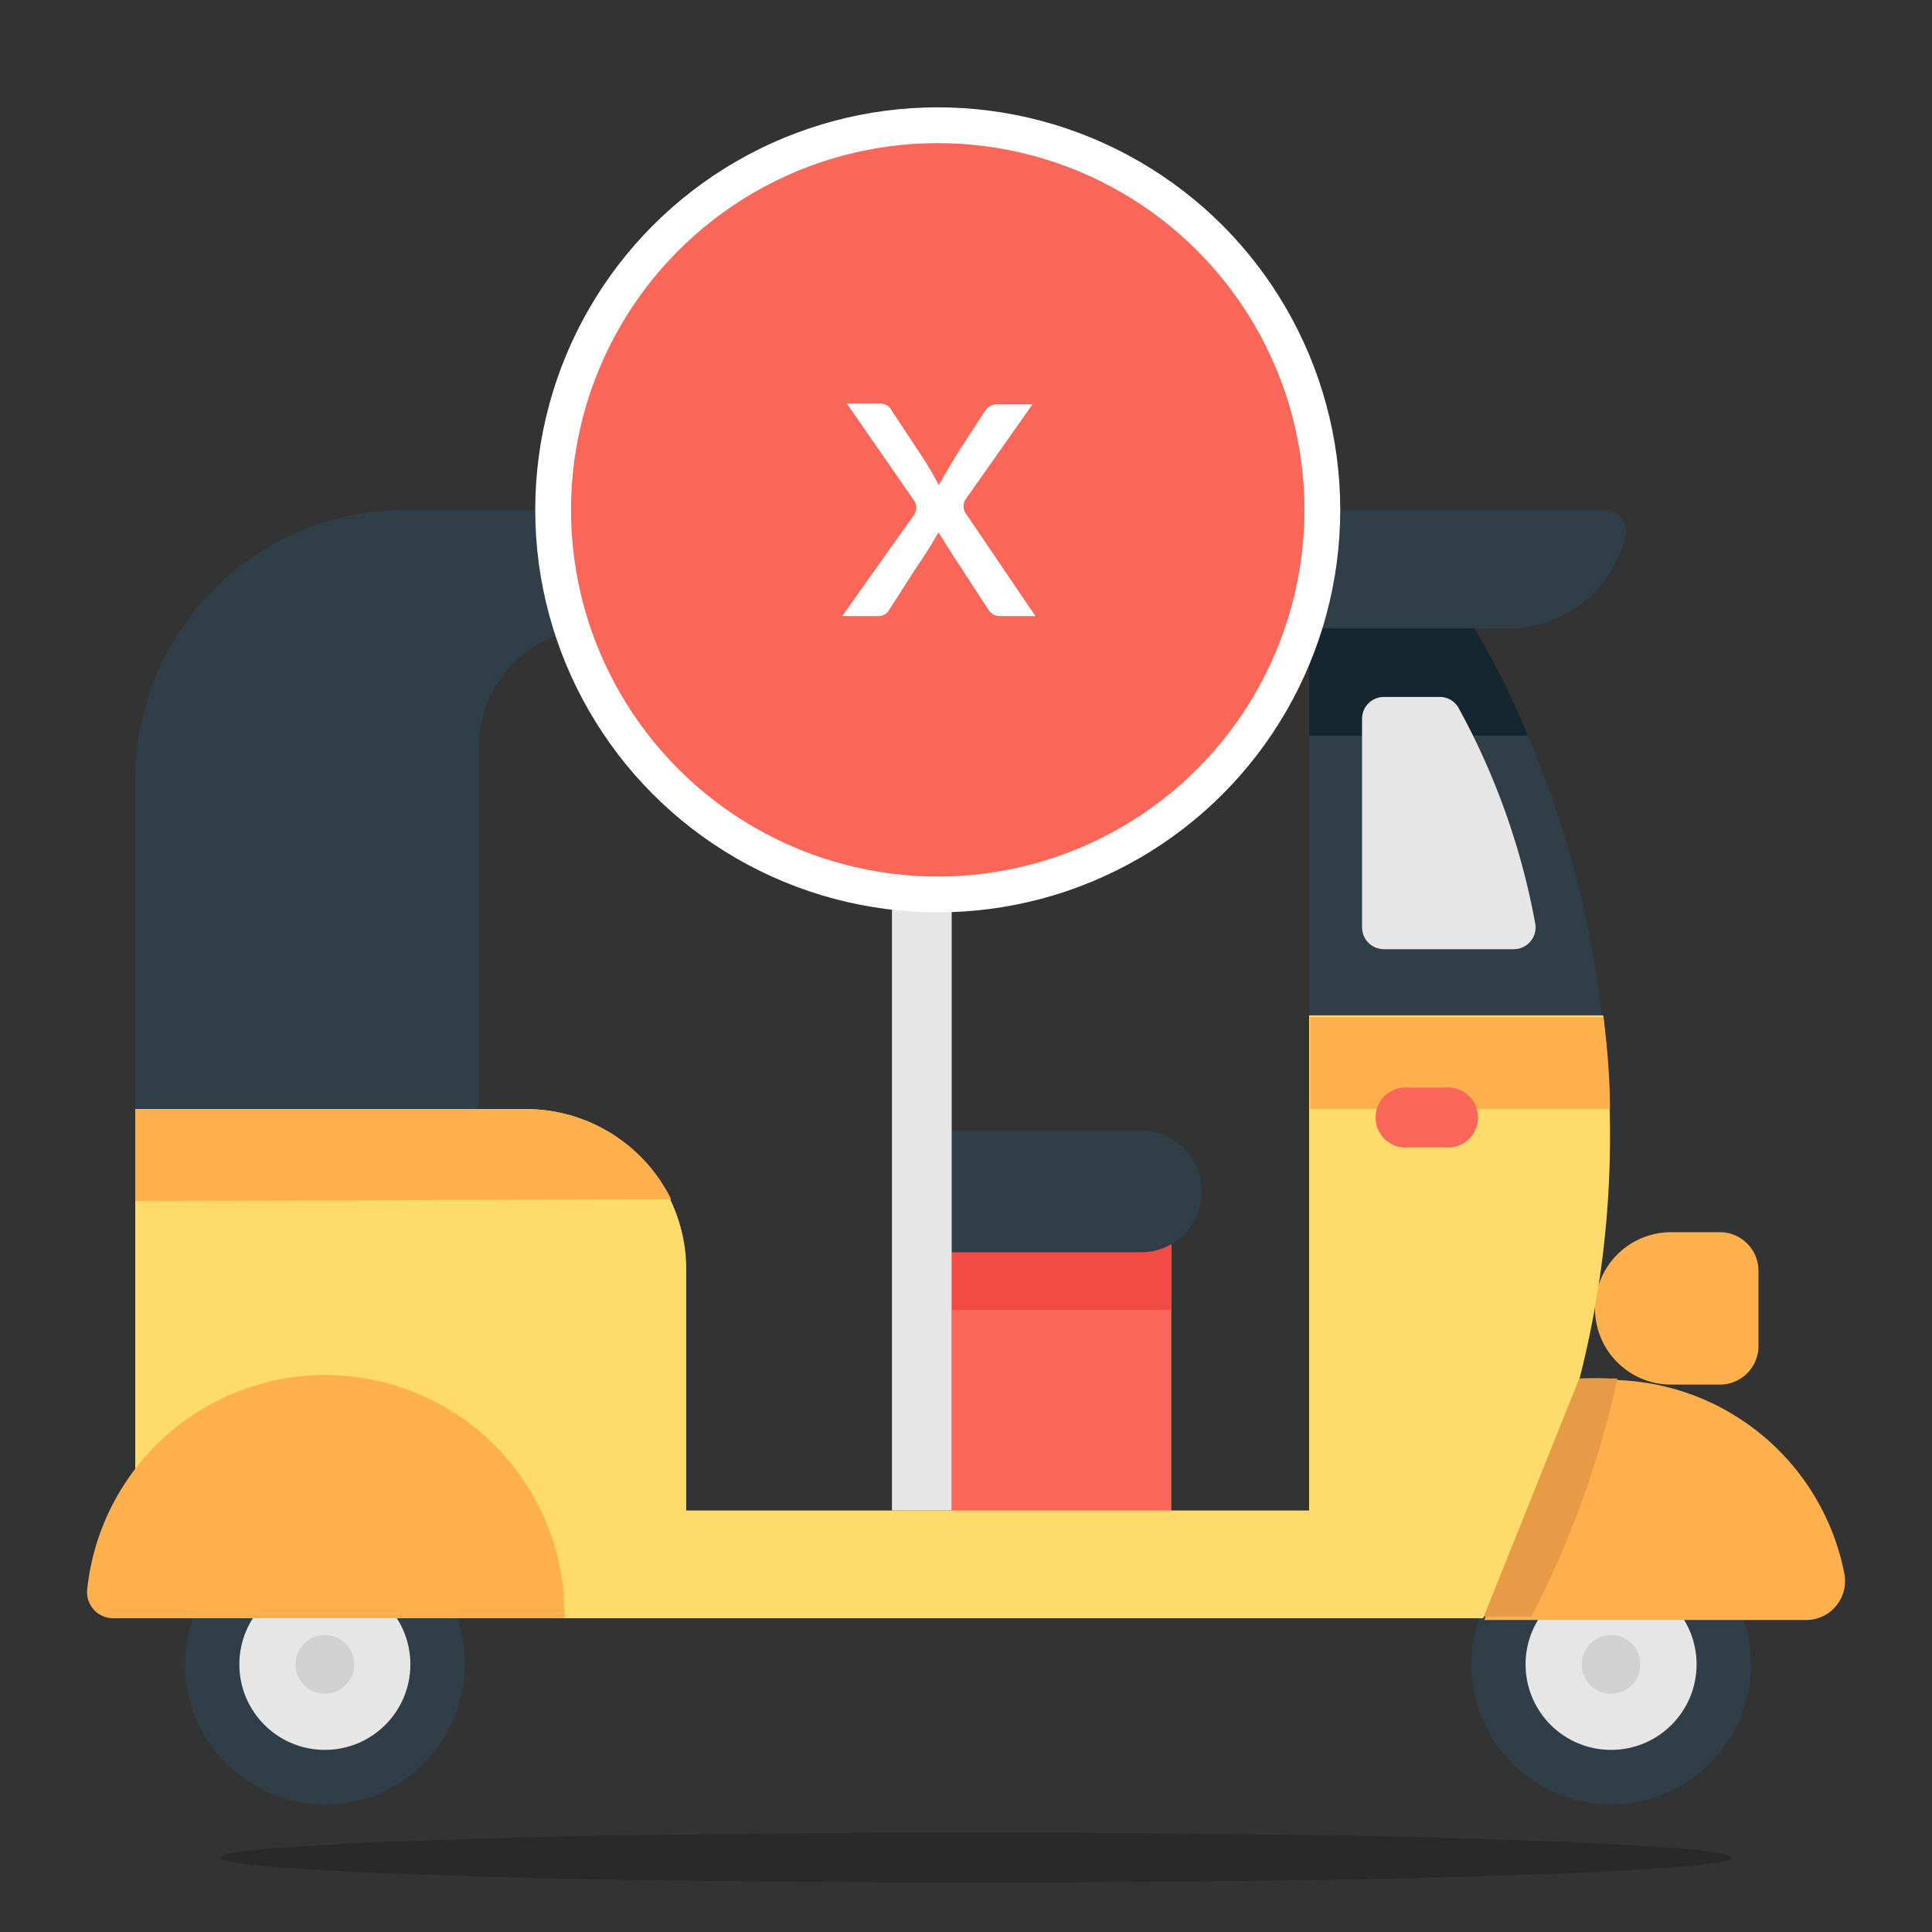 <svg id="Layer_1" data-name="Layer 1" xmlns="http://www.w3.org/2000/svg" viewBox="0 0 54 54"><rect x="0" y="0" width="54" height="54" fill="#333333" stroke="none"/><defs><style>.cls-1{fill:#303e48;}.cls-2{fill:#e6e6e6;}.cls-3{fill:#d1d1d1;}.cls-4{fill:#ffb04c;}.cls-11,.cls-5{fill:#fa6657;}.cls-6{fill:#f44a46;}.cls-7{fill:#162630;}.cls-8{fill:#ffdb6c;}.cls-9{fill:#e89b46;}.cls-10{opacity:0.2;}.cls-11{stroke:#fff;stroke-miterlimit:10;}.cls-12{fill:#fff;}</style></defs><title>ic_stoppageVehc</title><circle class="cls-1" cx="45.03" cy="46.52" r="3.91"/><circle class="cls-2" cx="45.03" cy="46.52" r="2.39"/><circle class="cls-3" cx="45.03" cy="46.52" r="0.82"/><path class="cls-4" d="M44.12,38.57a8.11,8.11,0,0,1,.86,0,6.7,6.7,0,0,1,6.57,5.41,1.09,1.09,0,0,1-1.06,1.3h-9"/><circle class="cls-1" cx="9.08" cy="46.52" r="3.91"/><circle class="cls-2" cx="9.08" cy="46.52" r="2.39"/><circle class="cls-3" cx="9.08" cy="46.52" r="0.82"/><rect class="cls-5" x="26.6" y="34.52" width="6.14" height="8.7"/><rect class="cls-6" x="26.6" y="34.52" width="6.14" height="2.09"/><path class="cls-1" d="M31.9,35H25.76V31.6H31.9a1.68,1.68,0,0,1,1.68,1.67h0A1.68,1.68,0,0,1,31.9,35Z"/><rect class="cls-2" x="24.93" y="17.56" width="1.67" height="24.66"/><path class="cls-4" d="M46.71,38.7h1.36a1.08,1.08,0,0,0,1.08-1.09V35.52a1.08,1.08,0,0,0-1.08-1.08H46.71a2.13,2.13,0,0,0-2.13,2.13h0A2.13,2.13,0,0,0,46.71,38.7Z"/><path class="cls-1" d="M42.17,17.56A3.35,3.35,0,0,0,45.43,15a.61.61,0,0,0-.61-.75H11.3a7.54,7.54,0,0,0-7.52,7.52v9.43a3.94,3.94,0,0,0,6.79,2.71l2.81-3v-10a3.36,3.36,0,0,1,3.36-3.37H36.59V28.38l4.18.9,4-.9a27.57,27.57,0,0,0-3.58-10.82Z"/><path class="cls-7" d="M41.21,17.56H36.59v3H42.7A22.2,22.2,0,0,0,41.21,17.56Z"/><path class="cls-2" d="M42.91,25.81a20,20,0,0,0-2.13-6,.6.6,0,0,0-.54-.33H38.68a.61.61,0,0,0-.61.62v5.82a.61.61,0,0,0,.61.61H42.3A.61.61,0,0,0,42.91,25.81Z"/><path class="cls-8" d="M36.59,28.38V42.22H19.18V35.38A4.48,4.48,0,0,0,14.66,31H3.78V45.23H41.45A27.31,27.31,0,0,0,45,31.64a29.27,29.27,0,0,0-.19-3.26Z"/><path class="cls-9" d="M45.21,38.53H45a8.11,8.11,0,0,0-.86,0l-2.67,6.66h1.33A27.15,27.15,0,0,0,45.21,38.53Z"/><path class="cls-4" d="M45,31c0-.89-.08-1.73-.18-2.57h-8.2V31Z"/><path class="cls-4" d="M18.76,33.52A4.52,4.52,0,0,0,14.66,31H3.78v2.57Z"/><path class="cls-5" d="M40.38,32.07h-1a.84.84,0,1,1,0-1.67h1a.84.84,0,1,1,0,1.67Z"/><path class="cls-4" d="M3.16,45.23a.73.73,0,0,1-.72-.83,6.69,6.69,0,0,1,13.34.83Z"/><ellipse class="cls-10" cx="27.28" cy="51.92" rx="21.12" ry="0.7"/><circle class="cls-11" cx="26.21" cy="14.25" r="10.75"/><path class="cls-12" d="M24.6,11.28a.35.35,0,0,1,.3.16l.74,1.12c.22.33.41.63.6,1h0c.2-.36.39-.67.59-1l.72-1.1a.38.38,0,0,1,.31-.16h1L27,13.94a.36.36,0,0,0,0,.42l1.94,2.86h-1a.37.37,0,0,1-.31-.17l-.76-1.17c-.23-.34-.43-.67-.64-1h0c-.2.36-.41.68-.63,1l-.75,1.17a.34.34,0,0,1-.31.17h-1l2-2.82a.36.36,0,0,0,0-.42l-1.87-2.7Z"/></svg>